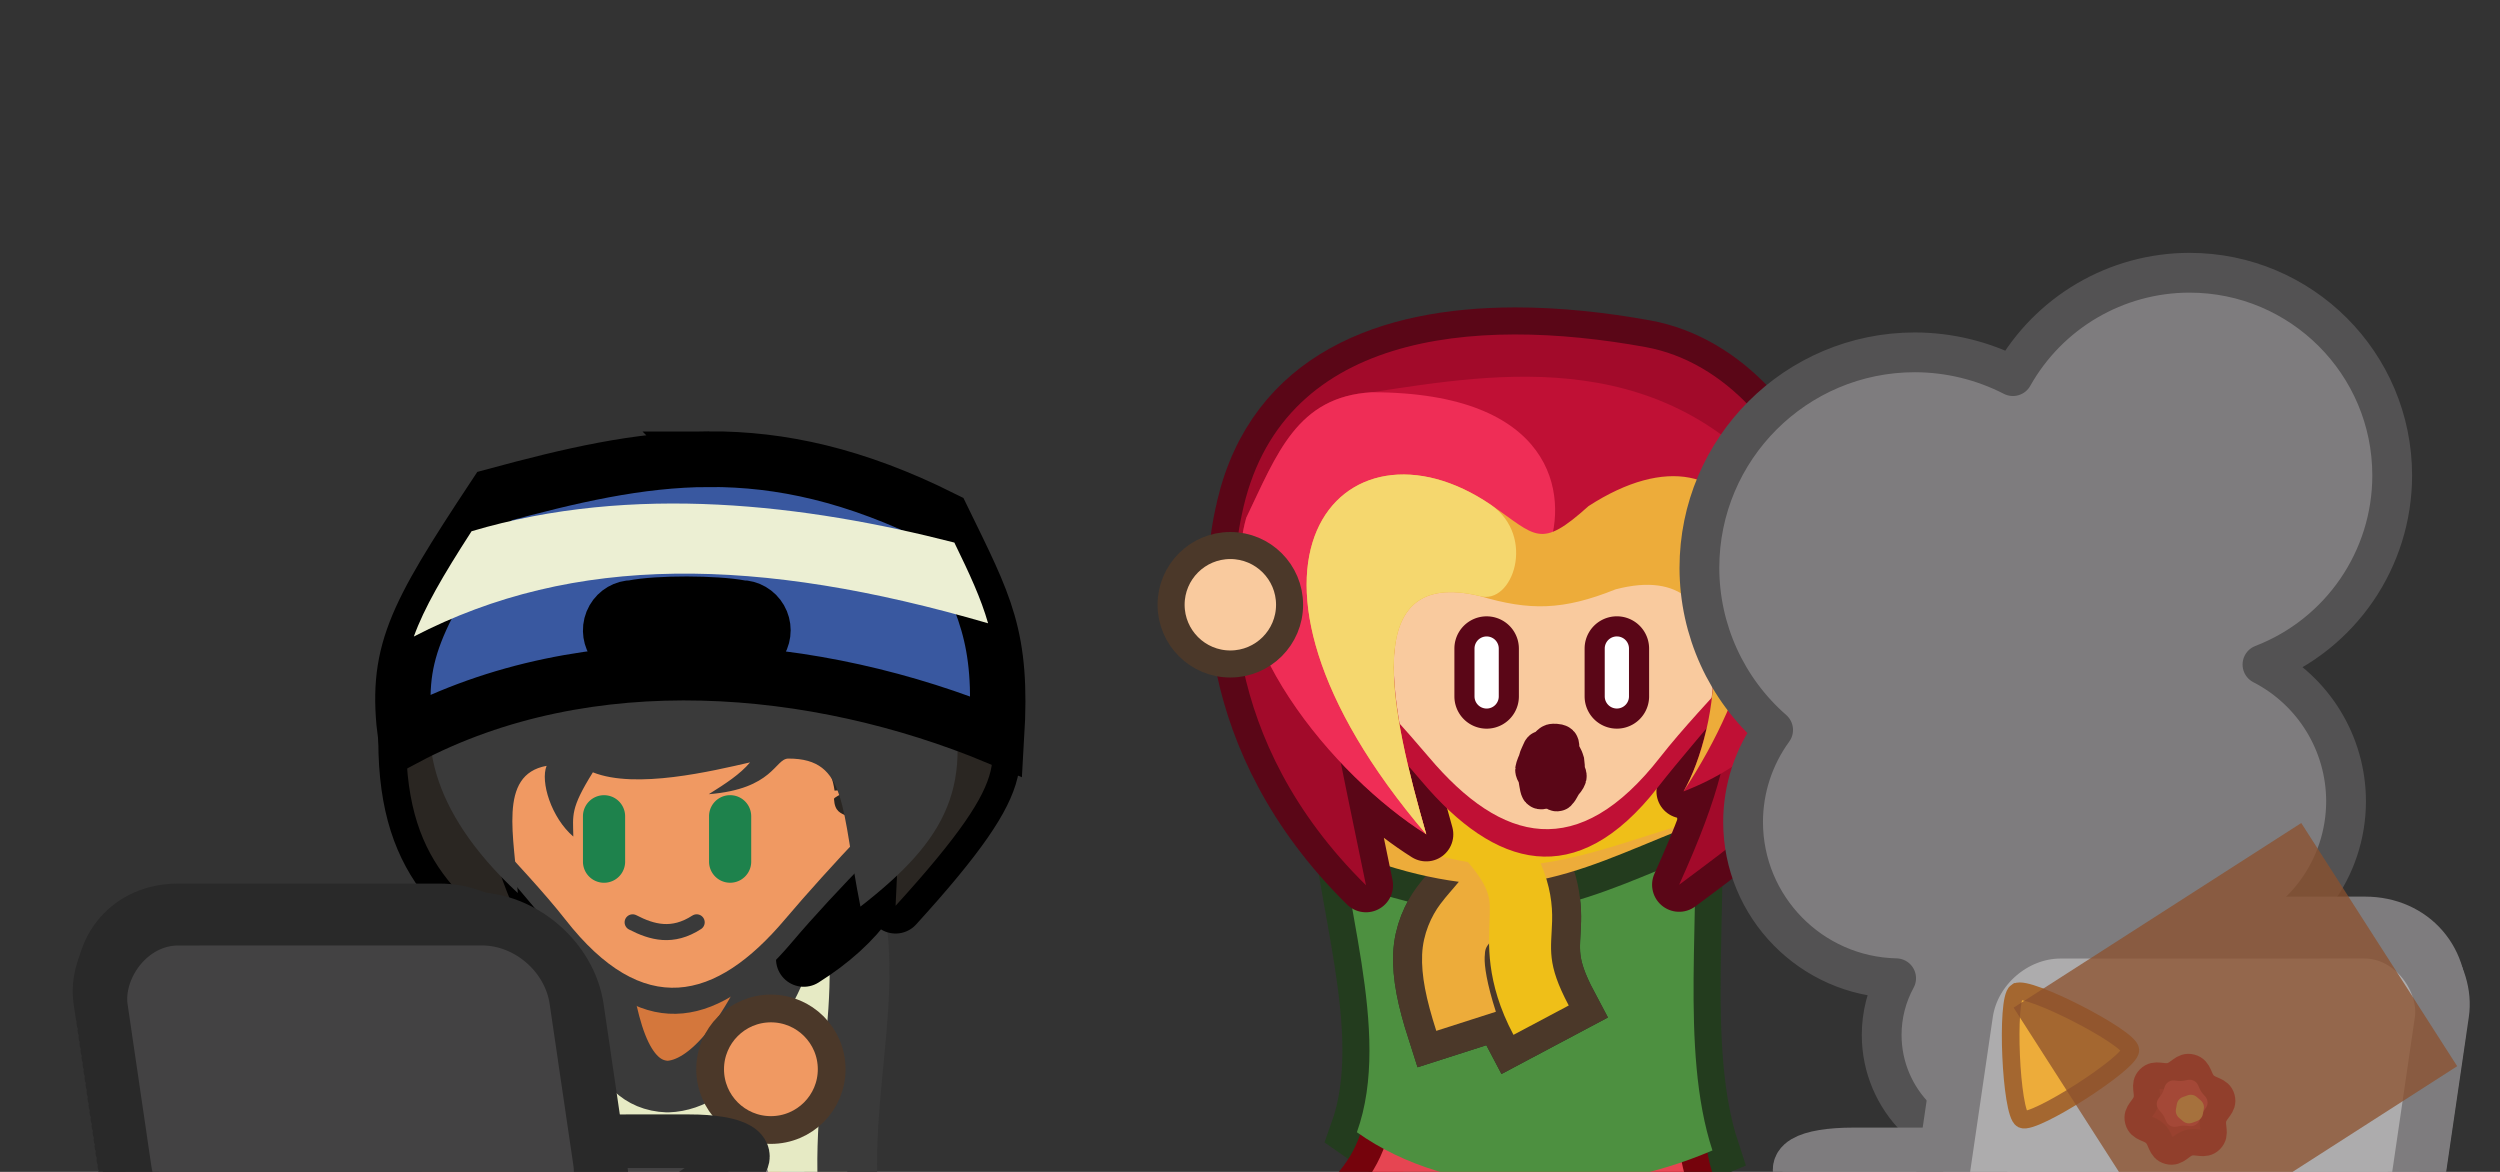 <?xml version="1.0" encoding="UTF-8" standalone="no"?>
<!-- Created with Inkscape (http://www.inkscape.org/) -->

<svg
   xmlns:dc="http://purl.org/dc/elements/1.1/"
   xmlns:cc="http://creativecommons.org/ns#"
   xmlns:rdf="http://www.w3.org/1999/02/22-rdf-syntax-ns#"
   xmlns:svg="http://www.w3.org/2000/svg"
   xmlns="http://www.w3.org/2000/svg"
   xmlns:sodipodi="http://sodipodi.sourceforge.net/DTD/sodipodi-0.dtd"
   xmlns:inkscape="http://www.inkscape.org/namespaces/inkscape"
   width="1280"
   height="600"
   viewBox="0 0 1280 600"
   id="svg8188"
   version="1.1"
   inkscape:version="0.92.4 (5da689c313, 2019-01-14)"
   sodipodi:docname="storyline-2.svg">
  <rect x="0" y="0" width="1280" height="600" fill="#333333" stroke="none"/>
  <defs
     id="defs8190">
    <clipPath
       clipPathUnits="userSpaceOnUse"
       id="clipPath1402">
      <rect
         style="opacity:1;vector-effect:none;fill:#71ff5b;fill-opacity:1;stroke:none;stroke-width:20.346;stroke-linecap:round;stroke-linejoin:round;stroke-miterlimit:4;stroke-dasharray:none;stroke-dashoffset:0;stroke-opacity:1;paint-order:stroke fill markers"
         id="rect1404"
         width="683.133"
         height="308.998"
         x="-6263.589"
         y="-5242.584" />
    </clipPath>
  </defs>
  <sodipodi:namedview
     id="base"
     pagecolor="#ffffff"
     bordercolor="#666666"
     borderopacity="1.0"
     inkscape:pageopacity="0.0"
     inkscape:pageshadow="2"
     inkscape:zoom="0.50000001"
     inkscape:cx="816.31193"
     inkscape:cy="457.51446"
     inkscape:document-units="px"
     inkscape:current-layer="g25082"
     showgrid="false"
     units="px"
     inkscape:window-width="1920"
     inkscape:window-height="1017"
     inkscape:window-x="-8"
     inkscape:window-y="-8"
     inkscape:window-maximized="1"
     inkscape:object-nodes="false"
     showguides="false" />
  <g
     inkscape:label="Layer 1"
     inkscape:groupmode="layer"
     id="layer1"
     transform="translate(0,-452.362)">
    <g
       transform="matrix(-0.954,-0.218,-0.218,0.954,126.899,-2379.503)"
       id="g9572-3">
      <g
         id="g8084-2-2"
         transform="matrix(1.826,0.367,-0.367,1.826,-4420.756,2142.949)">
        <g
           transform="translate(499.514,36.326)"
           id="g8250-5-6" />
        <g
           inkscape:export-ydpi="90"
           inkscape:export-xdpi="90"
           inkscape:export-filename="C:\Users\benja_000\Pictures\esharp.png"
           id="g4185-7-2-2-1-9-0-8-6-9-7-4-7-5-7-18-5-1-7-5-4-0"
           transform="matrix(-0.566,0.025,0.025,0.566,2015.281,-274.872)" />
        <g
           transform="matrix(-1.019,-0.027,-0.027,1.019,-4402.506,5148.196)"
           id="g25082">
          <g
             id="g1400"
             clip-path="url(#clipPath1402)">
            <g
               id="g23830-9"
               transform="matrix(-1.264,0,0,1.264,-9700.976,2719.258)">
              <g
                 id="g32775-2-7"
                 transform="translate(-9905.037,2705.07)"
                 inkscape:export-xdpi="235.7394"
                 inkscape:export-ydpi="235.7394"
                 inkscape:export-filename="C:\Users\hanna\Game Dev\Unity\Food Chainz\Assets\Sprites\player.png">
                <path
                   inkscape:export-ydpi="90"
                   inkscape:export-xdpi="90"
                   inkscape:export-filename="C:\Users\benja_000\Pictures\esharp.png"
                   sodipodi:nodetypes="sssssssss"
                   inkscape:connector-curvature="0"
                   id="path32697-6-7"
                   d="m 7008.036,-8805.395 c 16.332,-3.345 30.052,-11.261 54.731,0 5.11,2.332 7.119,4.883 8.652,10.287 5.491,19.359 -0.551,37.694 -1.037,56.555 -0.145,5.615 -4.703,8.724 -10.139,10.138 -16.982,4.419 -33.608,5.646 -49.471,0 -5.292,-1.883 20.858,-5.997 21.308,-11.596 1.52,-18.901 -28.249,-34.474 -26.59,-54.211 0.488,-5.806 -2.957,-10.047 2.546,-11.174 z"
                   style="fill:none;fill-opacity:1;stroke:#929fb8;stroke-width:12.1;stroke-miterlimit:4;stroke-dasharray:none;stroke-opacity:1" />
                <g
                   transform="matrix(1,0,0,0.863,2.5,-1205.188)"
                   id="g32721-5-8">
                  <path
                     inkscape:export-ydpi="90"
                     inkscape:export-xdpi="90"
                     inkscape:export-filename="C:\Users\benja_000\Pictures\esharp.png"
                     sodipodi:nodetypes="sssssssss"
                     inkscape:connector-curvature="0"
                     id="path32709-3-9"
                     d="m 7008.036,-8805.395 c 16.332,-3.345 30.052,-11.261 54.731,0 5.11,2.332 7.119,4.883 8.652,10.287 5.491,19.359 -0.551,37.694 -1.037,56.555 -0.145,5.615 -4.703,8.724 -10.139,10.138 -16.982,4.419 -33.608,5.646 -49.471,0 -5.292,-1.883 9.82,-5.373 10.271,-10.971 1.52,-18.901 -17.211,-35.099 -15.552,-54.835 0.488,-5.806 -2.957,-10.047 2.546,-11.174 z"
                     style="fill:#d4773c;fill-opacity:1;stroke:none;stroke-width:2.137;stroke-miterlimit:4;stroke-dasharray:none;stroke-opacity:1" />
                  <path
                     style="fill:#e6eac4;fill-opacity:1;fill-rule:evenodd;stroke:#3a3a3a;stroke-width:13.025;stroke-linecap:butt;stroke-linejoin:round;stroke-miterlimit:4;stroke-dasharray:none;stroke-opacity:1;paint-order:stroke fill markers"
                     d="m 7074.159,-8817.671 c -0.01,-0.01 -0.012,-1e-4 -0.017,0.013 -3.473,2.426 -15.046,2.274 -15.637,6.402 -2.423,16.904 -4.284,34.076 -15.52,34.542 -9.932,-0.355 -19.181,-15.034 -26.81,-37.864 -1.681,-5.031 -9.498,-0.349 -14.361,-3.818 -3.512,29.943 8.022,59.141 -2.624,94.508 21.02,17.305 52.881,17.983 79.534,4.737 -3.102,-34.669 -2.344,-63.222 -4.268,-90.267 -0.335,0.19 -0.124,-8.116 -0.296,-8.253 z"
                     id="path32719-9-34"
                     inkscape:connector-curvature="0"
                     sodipodi:nodetypes="ccscscccccc" />
                </g>
                <g
                   transform="translate(107,-0.872)"
                   id="g32765-5-0">
                  <g
                     transform="translate(963.897,88.088)"
                     id="g32751-3-0-972">
                    <path
                       style="color:#000000;clip-rule:nonzero;display:inline;overflow:visible;visibility:visible;opacity:1;isolation:auto;mix-blend-mode:normal;color-interpolation:sRGB;color-interpolation-filters:linearRGB;solid-color:#000000;solid-opacity:1;fill:#2a2622;fill-opacity:1;fill-rule:evenodd;stroke:#000000;stroke-width:12.1;stroke-linecap:round;stroke-linejoin:round;stroke-miterlimit:4;stroke-dasharray:none;stroke-dashoffset:0;stroke-opacity:1;color-rendering:auto;image-rendering:auto;shape-rendering:auto;text-rendering:auto;enable-background:accumulate"
                       d="m 5915.631,1996.176 c -26.771,0.037 -50.783,9.138 -56.522,37.383 l -3.57,1.965 c -2.832,12.905 -9.88,14.356 18.225,45.219 -0.122,-2.5 -0.193,-4.338 -0.297,-6.606 1.837,1.74 3.863,3.491 6.074,5.269 3.449,4.85 8.198,9.136 14.244,12.94 -4.49,-10.626 -6.982,-22.933 -6.951,-33.152 0.185,-0.444 0.315,-1.008 0.357,-1.772 -0.011,-0.086 -0.149,-0.201 -0.33,-0.326 0.019,-0.501 0.063,-0.977 0.096,-1.465 0.044,0 0.058,0 0.103,0.01 0.136,-0.927 0.34,-1.754 0.576,-2.529 1.855,-2.974 4.674,-4.476 9.506,-4.467 2.937,0.01 3.224,6.639 17.346,7.764 -3.728,-2.337 -6.81,-4.335 -9.002,-6.934 2.064,0.469 4.467,0.907 7.057,1.24 2.163,0.484 4.743,0.744 7.976,0.604 5.584,0.112 11.322,-0.479 16.023,-2.363 4.965,7.959 4.325,9.287 4.266,14.006 4.784,-4.082 7.231,-11.941 5.822,-15.42 15.583,0.502 10.132,18.383 9.51,30.398 1.249,-1.16 2.427,-2.31 3.535,-3.453 -1.378,3.917 -3.665,9.393 -7.301,17.418 17.162,-13.371 29.657,-21.321 27.953,-52.818 -0.023,-8.267 -1.361,1.015 -3.078,-4.969 -4.916,-17.126 -17.876,-32.306 -34.504,-35.328 -8.962,-1.629 -18.192,-2.624 -27.115,-2.611 z"
                       id="path22244-9"
                       inkscape:connector-curvature="0"
                       transform="translate(51.101,-10986.86)" />
                    <path
                       style="color:#000000;clip-rule:nonzero;display:inline;overflow:visible;visibility:visible;opacity:1;isolation:auto;mix-blend-mode:normal;color-interpolation:sRGB;color-interpolation-filters:linearRGB;solid-color:#000000;solid-opacity:1;fill:#3a3a3a;fill-opacity:1;fill-rule:evenodd;stroke:none;stroke-width:12.1;stroke-linecap:round;stroke-linejoin:round;stroke-miterlimit:4;stroke-dasharray:none;stroke-dashoffset:0;stroke-opacity:1;color-rendering:auto;image-rendering:auto;shape-rendering:auto;text-rendering:auto;enable-background:accumulate"
                       d="m 5947.231,-8966.036 h 47.9 c 14.258,0 25.737,12.09 25.737,27.108 v 9.948 c 0,4.148 -15.427,20.474 -24.487,32.071 -17,21.762 -33.782,16.63 -48.9,-1.25 -9.482,-11.215 -25.987,-27.848 -25.987,-26.608 v -14.162 c 0,-15.018 11.479,-27.108 25.737,-27.108 z"
                       id="path32725-2-2"
                       inkscape:connector-curvature="0"
                       sodipodi:nodetypes="sssssscss" />
                    <path
                       sodipodi:nodetypes="sssssscss"
                       inkscape:connector-curvature="0"
                       id="path32727-3-6"
                       d="m 5948.981,-8971.536 h 47.9 c 14.258,0 25.737,12.09 25.737,27.108 v 9.948 c 0,4.148 -16.677,19.724 -25.737,31.321 -17,21.762 -32.782,17.88 -47.9,0 -9.482,-11.215 -25.737,-28.348 -25.737,-27.108 v -14.162 c 0,-15.018 11.479,-27.108 25.737,-27.108 z"
                       style="color:#000000;clip-rule:nonzero;display:inline;overflow:visible;visibility:visible;opacity:1;isolation:auto;mix-blend-mode:normal;color-interpolation:sRGB;color-interpolation-filters:linearRGB;solid-color:#000000;solid-opacity:1;fill:#f09962;fill-opacity:1;fill-rule:evenodd;stroke:none;stroke-width:12.1;stroke-linecap:round;stroke-linejoin:round;stroke-miterlimit:4;stroke-dasharray:none;stroke-dashoffset:0;stroke-opacity:1;color-rendering:auto;image-rendering:auto;shape-rendering:auto;text-rendering:auto;enable-background:accumulate" />
                    <g
                       id="g32745-4-44"
                       transform="translate(29.345,-2.033)">
                      <path
                         inkscape:connector-curvature="0"
                         id="path32743-2-5"
                         d="m 5918.176,-9575.56 a 4.596,4.596 0 0 0 -2.406,0.613 4.596,4.596 0 0 0 -2.299,3.981 v 9.9 a 4.596,4.596 0 0 0 2.299,3.981 4.596,4.596 0 0 0 4.596,0 4.596,4.596 0 0 0 2.299,-3.981 v 0 -9.9 0 a 4.596,4.596 0 0 0 -2.299,-3.981 4.596,4.596 0 0 0 -2.189,-0.613 z"
                         style="color:#000000;clip-rule:nonzero;display:inline;overflow:visible;visibility:visible;opacity:1;isolation:auto;mix-blend-mode:normal;color-interpolation:sRGB;color-interpolation-filters:linearRGB;solid-color:#000000;solid-opacity:1;fill:#1e824c;fill-opacity:1;fill-rule:nonzero;stroke:none;stroke-width:4.5;stroke-linecap:round;stroke-linejoin:miter;stroke-miterlimit:4;stroke-dasharray:none;stroke-dashoffset:0;stroke-opacity:1;color-rendering:auto;image-rendering:auto;shape-rendering:auto;text-rendering:auto;enable-background:accumulate"
                         transform="translate(41.012,647.352)" />
                    </g>
                    <path
                       sodipodi:nodetypes="cc"
                       inkscape:connector-curvature="0"
                       id="path32735-9-5"
                       d="m 5968.23,-8902.522 c 5.256,3.406 9.699,2.205 13.965,0"
                       style="fill:none;fill-rule:evenodd;stroke:#3a3a3a;stroke-width:3.5;stroke-linecap:round;stroke-linejoin:miter;stroke-miterlimit:4;stroke-dasharray:none;stroke-opacity:1" />
                    <g
                       transform="translate(1.856,-2.033)"
                       id="g32741-3-5-7">
                      <path
                         inkscape:connector-curvature="0"
                         id="path32739-9-1"
                         d="m 5890.688,-9575.56 a 4.596,4.596 0 0 0 -2.406,0.613 4.596,4.596 0 0 0 -2.299,3.981 v 9.9 a 4.596,4.596 0 0 0 2.299,3.981 4.596,4.596 0 0 0 4.596,0 4.596,4.596 0 0 0 2.297,-3.981 v -9.9 a 4.596,4.596 0 0 0 -2.297,-3.981 4.596,4.596 0 0 0 -2.189,-0.613 z"
                         style="color:#000000;clip-rule:nonzero;display:inline;overflow:visible;visibility:visible;opacity:1;isolation:auto;mix-blend-mode:normal;color-interpolation:sRGB;color-interpolation-filters:linearRGB;solid-color:#000000;solid-opacity:1;fill:#1e824c;fill-opacity:1;fill-rule:nonzero;stroke:none;stroke-width:4.5;stroke-linecap:round;stroke-linejoin:miter;stroke-miterlimit:4;stroke-dasharray:none;stroke-dashoffset:0;stroke-opacity:1;color-rendering:auto;image-rendering:auto;shape-rendering:auto;text-rendering:auto;enable-background:accumulate"
                         transform="translate(68.501,647.352)" />
                    </g>
                    <g
                       id="g32747-7-2"
                       transform="translate(1.856,-2.033)" />
                    <g
                       transform="translate(0,-0.216)"
                       id="g32749-0-4" />
                    <g
                       id="g22242">
                      <path
                         sodipodi:nodetypes="ccccccccccccssssc"
                         inkscape:connector-curvature="0"
                         id="path32729-4-6"
                         d="m 5906.64,-8951.336 c -2.832,12.905 -9.88,14.356 18.224,45.219 -5.065,-103.732 6.03,-3.127 8.204,-13.187 0.054,-9.23 4.911,-4.474 5.224,-10.134 -0.078,-0.585 -5.209,-2.349 -0.131,-1.783 1.371,-9.38 8.448,-10.658 10.082,-10.587 8.06,0.351 9.942,7.617 25.742,6.11 -8.662,-3.914 -3.893,-4.329 -1.814,-4.161 7.803,-1.393 16.27,-6.266 17.531,-5.83 4.335,1.498 15.691,0.862 19.379,4.365 -1.961,28.203 12.182,7.112 -5.604,46.365 17.162,-13.371 29.655,-21.321 27.951,-52.818 -0.023,-8.267 -1.359,1.015 -3.076,-4.968 -4.916,-17.126 -17.876,-32.306 -34.504,-35.328 -35.848,-6.516 -75.986,-2.888 -83.637,34.772 0,2e-4 29.706,-16.342 0,6e-4 z"
                         style="color:#000000;clip-rule:nonzero;display:inline;overflow:visible;visibility:visible;opacity:1;isolation:auto;mix-blend-mode:normal;color-interpolation:sRGB;color-interpolation-filters:linearRGB;solid-color:#000000;solid-opacity:1;fill:#2a2622;fill-opacity:1;fill-rule:evenodd;stroke:none;stroke-width:12.1;stroke-linecap:round;stroke-linejoin:round;stroke-miterlimit:4;stroke-dasharray:none;stroke-dashoffset:0;stroke-opacity:1;color-rendering:auto;image-rendering:auto;shape-rendering:auto;text-rendering:auto;enable-background:accumulate" />
                      <path
                         sodipodi:nodetypes="cccscccccccc"
                         id="path32731-9-72"
                         d="m 5937.131,-8978.724 c -15.452,0.911 -16.748,8.975 -23.121,22.216 -6.91,24.025 -0.302,35.938 18.518,50.568 4.279,-21.352 2.673,-32.301 15.716,-32.278 2.937,0.01 3.224,6.639 17.346,7.763 -3.728,-2.337 -6.811,-4.335 -9.003,-6.933 8.179,1.86 24.893,5.917 34.271,2.159 4.965,7.959 4.326,9.287 4.266,14.005 4.784,-4.082 7.231,-11.941 5.822,-15.42 10.762,1.931 6.918,15.705 6.296,27.721 19.907,-18.478 21.544,-34.936 17.102,-46.072 -25.119,-34.113 -61.213,-27.654 -87.213,-23.73 z"
                         style="color:#000000;clip-rule:nonzero;display:inline;overflow:visible;visibility:visible;opacity:1;isolation:auto;mix-blend-mode:normal;color-interpolation:sRGB;color-interpolation-filters:linearRGB;solid-color:#000000;solid-opacity:1;fill:#3a3a3a;fill-opacity:1;fill-rule:evenodd;stroke:none;stroke-width:12.1;stroke-linecap:round;stroke-linejoin:round;stroke-miterlimit:4;stroke-dasharray:none;stroke-dashoffset:0;stroke-opacity:1;color-rendering:auto;image-rendering:auto;shape-rendering:auto;text-rendering:auto;enable-background:accumulate"
                         inkscape:connector-curvature="0" />
                    </g>
                  </g>
                </g>
                <circle
                   style="color:#000000;clip-rule:nonzero;display:inline;overflow:visible;visibility:visible;opacity:1;isolation:auto;mix-blend-mode:normal;color-interpolation:sRGB;color-interpolation-filters:linearRGB;solid-color:#000000;solid-opacity:1;fill:#f09962;fill-opacity:1;fill-rule:nonzero;stroke:#4b3829;stroke-width:6.05;stroke-linecap:round;stroke-linejoin:round;stroke-miterlimit:4;stroke-dasharray:none;stroke-dashoffset:0;stroke-opacity:1;color-rendering:auto;image-rendering:auto;shape-rendering:auto;text-rendering:auto;enable-background:accumulate"
                   id="circle32767-5-0"
                   cx="7022.951"
                   cy="-8783.272"
                   r="13.25" />
                <circle
                   r="13.25"
                   cy="-8762.97"
                   cx="7089.074"
                   id="circle32769-6-6"
                   style="color:#000000;clip-rule:nonzero;display:inline;overflow:visible;visibility:visible;opacity:1;isolation:auto;mix-blend-mode:normal;color-interpolation:sRGB;color-interpolation-filters:linearRGB;solid-color:#000000;solid-opacity:1;fill:#f09962;fill-opacity:1;fill-rule:nonzero;stroke:#4b3829;stroke-width:6.05;stroke-linecap:round;stroke-linejoin:round;stroke-miterlimit:4;stroke-dasharray:none;stroke-dashoffset:0;stroke-opacity:1;color-rendering:auto;image-rendering:auto;shape-rendering:auto;text-rendering:auto;enable-background:accumulate" />
                <g
                   id="g22236"
                   transform="matrix(1.054,0,0,1.06,-356.404,639.182)"
                   style="stroke-width:0.946">
                  <path
                     sodipodi:nodetypes="sccccsccccccscccc"
                     inkscape:connector-curvature="0"
                     id="path22191-8"
                     d="m 7013.985,-9014.59 c -14.734,-0.039 -30.104,3.226 -48.256,12.252 -8.848,18.076 -12.387,24.065 -11.139,44.834 37.225,-15.346 84.3,-19.768 122.233,0.201 2.194,-17.187 -1.443,-24.224 -18.395,-49.707 -15.612,-4.197 -29.709,-7.541 -44.443,-7.58 z m -6.481,30.609 c 5.152,-0.981 17.179,-1.039 22.331,0 1.642,10e-5 3.16,0.876 3.981,2.299 0.421,0.731 0.633,1.563 0.613,2.406 -0.018,0.77 -0.229,1.522 -0.613,2.189 -0.821,1.422 -2.339,2.297 -3.981,2.297 -2.533,-0.841 -6.729,-1.171 -10.953,-1.134 -4.365,0.038 -8.76,0.469 -11.379,1.134 -1.642,3e-4 -3.159,-0.875 -3.981,-2.297 -0.821,-1.422 -0.821,-3.174 0,-4.596 0.821,-1.422 2.338,-2.299 3.981,-2.299 z"
                     style="fill:#3958a0;fill-opacity:1;stroke:#000000;stroke-width:11.447;stroke-linecap:butt;stroke-linejoin:miter;stroke-miterlimit:4;stroke-dasharray:none;stroke-opacity:1;paint-order:stroke fill markers" />
                  <path
                     sodipodi:nodetypes="ccccc"
                     inkscape:connector-curvature="0"
                     id="path22193-8"
                     d="m 6963.323,-8997.428 c -3.162,6.463 -5.502,11.457 -6.977,16.604 47.46,-13.758 85.666,-14.381 118.787,2.707 -2.13,-5.869 -5.97,-12.455 -11.949,-21.656 -33.408,-9.883 -69.24,-5.467 -99.861,2.346 z"
                     style="fill:#ecefd3;fill-opacity:1;stroke:none;stroke-width:0.946px;stroke-linecap:butt;stroke-linejoin:miter;stroke-opacity:1" />
                </g>
                <g
                   transform="rotate(90,6479.411,-8355.006)"
                   id="g32741-3-5-5" />
              </g>
            </g>
            <path
               inkscape:export-ydpi="90"
               inkscape:export-xdpi="90"
               inkscape:export-filename="C:\Users\benja_000\Pictures\esharp.png"
               sodipodi:nodetypes="sssssssss"
               inkscape:connector-curvature="0"
               id="path32697-6-3-0-0"
               d="m -5888.721,-5037.001 c 20.121,-4.121 37.023,-13.873 67.427,0 6.296,2.873 8.771,6.016 10.659,12.674 6.764,23.849 -0.679,46.438 -1.278,69.675 -0.178,6.917 -5.794,10.747 -12.492,12.49 -20.921,5.444 -41.405,6.956 -60.948,0 -6.519,-2.321 25.697,-7.389 26.252,-14.286 1.872,-23.286 -34.803,-42.472 -32.758,-66.787 0.602,-7.153 -3.643,-12.377 3.137,-13.766 z"
               style="fill:none;fill-opacity:1;stroke:#929fb8;stroke-width:14.907;stroke-miterlimit:4;stroke-dasharray:none;stroke-opacity:1" />
            <path
               style="fill:#eaeaea;fill-opacity:1;stroke:none;stroke-width:2.445;stroke-miterlimit:4;stroke-dasharray:none;stroke-opacity:1"
               d="m -5885.642,-5032.83 c 20.121,-3.555 37.023,-11.969 67.427,0 6.296,2.478 8.771,5.191 10.659,10.934 6.764,20.576 -0.679,40.065 -1.278,60.112 -0.178,5.968 -5.794,9.272 -12.492,10.776 -20.921,4.697 -41.405,6.001 -60.948,0 -6.52,-2.002 12.098,-5.711 12.653,-11.661 1.872,-20.09 -21.204,-37.306 -19.159,-58.284 0.602,-6.172 -3.643,-10.678 3.137,-11.876 z"
               id="path32709-3-2-9-2"
               inkscape:connector-curvature="0"
               sodipodi:nodetypes="sssssssss"
               inkscape:export-filename="C:\Users\benja_000\Pictures\esharp.png"
               inkscape:export-xdpi="90"
               inkscape:export-ydpi="90" />
            <path
               style="fill:#191919;fill-opacity:1;fill-rule:evenodd;stroke:#233c1e;stroke-width:14.907;stroke-linecap:butt;stroke-linejoin:miter;stroke-miterlimit:4;stroke-dasharray:none;stroke-opacity:1"
               d="m -5804.179,-5045.878 c -0.012,-0.011 -0.015,-1e-4 -0.021,0.014 -22.521,13.572 -32.964,30.617 -37.763,53.008 -0.311,-0.831 -0.556,-1.513 -0.641,-1.847 -11.625,-29.495 -22.918,-40.592 -59.502,-45.839 0.733,28.746 15.603,66.433 5.567,94.345 25.896,18.393 65.149,19.113 97.985,5.035 -9.19,-27.912 -2.888,-67.198 -5.258,-95.944 -0.413,0.202 -0.153,-8.626 -0.365,-8.772 z"
               id="path32711-4-0-6-3"
               inkscape:connector-curvature="0"
               sodipodi:nodetypes="cccccccccc" />
            <path
               inkscape:connector-curvature="0"
               id="path32713-9-8-2-0"
               d="m -5809.106,-4949.858 c 2.432,12.185 1.503,17.92 11.137,31.613 0,0 -39.899,10.937 -60.151,9.793 -15.855,-0.895 -45.669,-13.306 -45.669,-13.306 11.089,-11.389 14.542,-15.98 17.841,-31.105 25.061,7.948 50.599,9.904 76.842,3.005 z"
               style="fill:none;fill-opacity:1;fill-rule:evenodd;stroke:#75030c;stroke-width:14.907;stroke-linecap:butt;stroke-linejoin:miter;stroke-miterlimit:4;stroke-dasharray:none;stroke-opacity:1"
               sodipodi:nodetypes="ccsccc" />
            <path
               sodipodi:nodetypes="ccsccc"
               style="fill:#e64552;fill-opacity:1;fill-rule:evenodd;stroke:none;stroke-width:0.679px;stroke-linecap:butt;stroke-linejoin:miter;stroke-opacity:1"
               d="m -5809.106,-4949.858 c 2.432,12.185 1.503,17.92 11.137,31.613 0,0 -39.899,10.937 -60.151,9.793 -15.855,-0.895 -45.669,-13.306 -45.669,-13.306 11.089,-11.389 14.542,-15.98 17.841,-31.105 25.061,7.948 50.599,9.904 76.842,3.005 z"
               id="path32717-6-2-3-3"
               inkscape:connector-curvature="0" />
            <path
               sodipodi:nodetypes="cccccccccc"
               inkscape:connector-curvature="0"
               id="path32719-9-4-5-1"
               d="m -5804.179,-5045.878 c -0.012,-0.011 -0.015,-1e-4 -0.021,0.014 -22.521,13.572 -32.964,30.617 -37.763,53.008 -0.311,-0.831 -0.556,-1.513 -0.641,-1.847 -11.625,-29.495 -22.918,-40.592 -59.502,-45.839 0.733,28.746 15.603,66.433 5.567,94.345 25.896,18.393 65.149,19.113 97.985,5.035 -9.19,-27.912 -2.888,-67.198 -5.258,-95.944 -0.413,0.202 -0.153,-8.626 -0.365,-8.772 z"
               style="fill:#4d9040;fill-opacity:1;fill-rule:evenodd;stroke:none;stroke-width:0.928px;stroke-linecap:butt;stroke-linejoin:miter;stroke-opacity:1" />
            <path
               id="path23627-1-9"
               d="m -5894.13,-5021.701 c 8.845,3.299 17.732,5.445 25.687,6.493 -1.532,1.907 -3.215,3.638 -5.096,6.143 -2.427,3.23 -4.786,8.195 -5.015,13.944 -0.229,5.749 1.057,12.129 3.896,20.989 l 16.425,-5.262 c -2.53,-7.897 -3.183,-12.637 -3.087,-15.039 0.085,-2.134 0.318,-2.59 1.232,-3.816 0.095,6.29 1.157,14.771 6.704,25.217 l 15.234,-8.087 c -6.195,-11.667 -4.813,-15.41 -4.579,-23.256 0.1,-3.362 -0.251,-7.307 -1.617,-11.735 12.534,-2.845 23.788,-8.128 37.188,-13.482 l -0.599,-1.499 -4.933,-16.093 c -16.454,5.044 -28.351,9.437 -40.275,10.311 -11.925,0.874 -36.112,-7.505 -54.792,-20.939 z"
               style="color:#000000;font-style:normal;font-variant:normal;font-weight:normal;font-stretch:normal;font-size:medium;line-height:normal;font-family:sans-serif;text-indent:0;text-align:start;text-decoration:none;text-decoration-line:none;text-decoration-style:solid;text-decoration-color:#000000;letter-spacing:normal;word-spacing:normal;text-transform:none;writing-mode:lr-tb;direction:ltr;baseline-shift:baseline;text-anchor:start;white-space:normal;clip-rule:nonzero;display:inline;overflow:visible;visibility:visible;opacity:1;isolation:auto;mix-blend-mode:normal;color-interpolation:sRGB;color-interpolation-filters:linearRGB;solid-color:#000000;solid-opacity:1;fill:none;fill-opacity:1;fill-rule:evenodd;stroke:#233c1e;stroke-width:15.965;stroke-linecap:butt;stroke-linejoin:miter;stroke-miterlimit:4;stroke-dasharray:none;stroke-dashoffset:0;stroke-opacity:1;paint-order:stroke fill markers;color-rendering:auto;image-rendering:auto;shape-rendering:auto;text-rendering:auto;enable-background:accumulate"
               inkscape:connector-curvature="0"
               sodipodi:nodetypes="ccsscccccccccccscc" />
            <path
               sodipodi:nodetypes="csscccccccc"
               inkscape:connector-curvature="0"
               style="color:#000000;font-style:normal;font-variant:normal;font-weight:normal;font-stretch:normal;font-size:medium;line-height:normal;font-family:sans-serif;text-indent:0;text-align:start;text-decoration:none;text-decoration-line:none;text-decoration-style:solid;text-decoration-color:#000000;letter-spacing:normal;word-spacing:normal;text-transform:none;writing-mode:lr-tb;direction:ltr;baseline-shift:baseline;text-anchor:start;white-space:normal;clip-rule:nonzero;display:inline;overflow:visible;visibility:visible;opacity:1;isolation:auto;mix-blend-mode:normal;color-interpolation:sRGB;color-interpolation-filters:linearRGB;solid-color:#000000;solid-opacity:1;fill:none;fill-opacity:1;fill-rule:evenodd;stroke:#4b3829;stroke-width:15.965;stroke-linecap:butt;stroke-linejoin:miter;stroke-miterlimit:4;stroke-dasharray:none;stroke-dashoffset:0;stroke-opacity:1;paint-order:stroke fill markers;color-rendering:auto;image-rendering:auto;shape-rendering:auto;text-rendering:auto;enable-background:accumulate"
               d="m -5868.443,-5015.209 c -1.532,1.907 -3.215,3.638 -5.096,6.143 -2.427,3.23 -4.786,8.195 -5.015,13.944 -0.229,5.749 1.057,12.129 3.896,20.989 l 16.425,-5.262 c -2.53,-7.897 -3.183,-12.637 -3.087,-15.039 0.085,-2.134 0.318,-2.59 1.232,-3.816 0.095,6.29 1.157,14.771 6.704,25.217 l 15.234,-8.087 c -6.195,-11.667 -4.813,-15.41 -4.579,-23.256 0.1,-3.362 -0.251,-7.307 -1.617,-11.735"
               id="path23832-1-4" />
            <path
               id="path34936-8-8-7-9"
               d="m -5909.18,-5048.352 -6.242,16.078 c 14.811,9.575 32.45,15.15 46.979,17.065 -1.532,1.907 -3.215,3.638 -5.096,6.143 -2.427,3.23 -4.786,8.195 -5.015,13.944 -0.229,5.749 1.057,12.129 3.896,20.989 l 16.425,-5.262 c -2.53,-7.897 -3.183,-12.637 -3.087,-15.039 0.096,-2.401 0.325,-2.618 1.569,-4.273 1.883,-2.506 6.987,-7.311 10.98,-16.507 14.377,-2.505 26.655,-8.403 41.613,-14.38 l -6.398,-16.016 c -15.982,6.386 -27.475,11.745 -39.286,13.6 -11.812,1.855 -36.611,-4.497 -56.337,-16.343 z"
               style="color:#000000;font-style:normal;font-variant:normal;font-weight:normal;font-stretch:normal;font-size:medium;line-height:normal;font-family:sans-serif;text-indent:0;text-align:start;text-decoration:none;text-decoration-line:none;text-decoration-style:solid;text-decoration-color:#000000;letter-spacing:normal;word-spacing:normal;text-transform:none;writing-mode:lr-tb;direction:ltr;baseline-shift:baseline;text-anchor:start;white-space:normal;clip-rule:nonzero;display:inline;overflow:visible;visibility:visible;opacity:1;isolation:auto;mix-blend-mode:normal;color-interpolation:sRGB;color-interpolation-filters:linearRGB;solid-color:#000000;solid-opacity:1;fill:#edac3a;fill-opacity:1;fill-rule:evenodd;stroke:none;stroke-width:15.965;stroke-linecap:butt;stroke-linejoin:miter;stroke-miterlimit:4;stroke-dasharray:none;stroke-dashoffset:0;stroke-opacity:1;paint-order:stroke fill markers;color-rendering:auto;image-rendering:auto;shape-rendering:auto;text-rendering:auto;enable-background:accumulate"
               inkscape:connector-curvature="0" />
            <path
               id="path34940-0-8-8-6"
               d="m -5907.758,-5057.813 -7.551,15.506 c 15.296,11.787 34.369,19.083 49.407,21.668 6.526,7.778 6.094,10.352 5.934,15.749 -0.185,6.208 -1.24,17.123 6.583,31.858 l 15.234,-8.087 c -6.195,-11.667 -4.813,-15.41 -4.579,-23.256 0.131,-4.389 -0.49,-9.763 -3.162,-15.922 12.761,-1.794 24.427,-6.156 38.257,-10.395 l -5.056,-16.492 c -16.454,5.044 -28.351,9.437 -40.275,10.311 -11.925,0.874 -36.112,-7.505 -54.792,-20.939 z"
               style="color:#000000;font-style:normal;font-variant:normal;font-weight:normal;font-stretch:normal;font-size:medium;line-height:normal;font-family:sans-serif;text-indent:0;text-align:start;text-decoration:none;text-decoration-line:none;text-decoration-style:solid;text-decoration-color:#000000;letter-spacing:normal;word-spacing:normal;text-transform:none;writing-mode:lr-tb;direction:ltr;baseline-shift:baseline;text-anchor:start;white-space:normal;clip-rule:nonzero;display:inline;overflow:visible;visibility:visible;opacity:1;isolation:auto;mix-blend-mode:normal;color-interpolation:sRGB;color-interpolation-filters:linearRGB;solid-color:#000000;solid-opacity:1;fill:#efbf18;fill-opacity:1;fill-rule:evenodd;stroke:none;stroke-width:14.907;stroke-linecap:butt;stroke-linejoin:miter;stroke-miterlimit:4;stroke-dasharray:none;stroke-dashoffset:0;stroke-opacity:1;paint-order:stroke fill markers;color-rendering:auto;image-rendering:auto;shape-rendering:auto;text-rendering:auto;enable-background:accumulate"
               inkscape:connector-curvature="0" />
            <path
               sodipodi:nodetypes="scccccccccccccccccsss"
               inkscape:connector-curvature="0"
               id="path32723-8-6-6-2"
               d="m -5853.048,-5166.04 c -34.875,0.048 -66.229,11.663 -74.688,47.441 -0.223,1.016 0.029,-0.138 -0.229,1.037 -0.095,0.426 -0.193,0.847 -0.281,1.279 v 0 c -3.768,17.176 -6.493,61.889 34.225,102.017 -2.812,-13.554 -5.02,-24.318 -6.951,-33.826 3.675,3.901 7.492,7.519 11.306,10.744 1.663,1.406 3.325,2.738 4.973,3.99 2.472,1.879 4.914,3.575 7.284,5.067 -2.503,-8.992 -4.975,-17.756 -6.707,-26.774 -3.806,-18.555 -5.511,-45.142 21.469,-38.893 13.751,4.085 22.908,3.981 37.421,-1.838 36.85,-9.667 28.232,39.552 18.709,55.692 3.683,-1.424 7.081,-3.057 10.223,-4.864 -1.917,7.638 -5.411,17.29 -11.431,30.582 31.505,-23.42 40.055,-29.52 38.533,-67.819 0.903,-5.565 0.857,-11.292 -0.128,-17.004 -0.061,-6.043 -0.397,-11.632 -1.746,-16.336 -6.54,-22.795 -23.785,-42.999 -45.907,-47.022 -11.923,-2.168 -24.203,-3.492 -36.075,-3.476 z"
               style="color:#000000;clip-rule:nonzero;display:inline;overflow:visible;visibility:visible;opacity:1;isolation:auto;mix-blend-mode:normal;color-interpolation:sRGB;color-interpolation-filters:linearRGB;solid-color:#000000;solid-opacity:1;fill:none;fill-opacity:1;fill-rule:evenodd;stroke:#5a0617;stroke-width:14.907;stroke-linecap:round;stroke-linejoin:round;stroke-miterlimit:4;stroke-dasharray:none;stroke-dashoffset:0;stroke-opacity:1;color-rendering:auto;image-rendering:auto;shape-rendering:auto;text-rendering:auto;enable-background:accumulate" />
            <path
               style="color:#000000;clip-rule:nonzero;display:inline;overflow:visible;visibility:visible;opacity:1;isolation:auto;mix-blend-mode:normal;color-interpolation:sRGB;color-interpolation-filters:linearRGB;solid-color:#000000;solid-opacity:1;fill:#c01035;fill-opacity:1;fill-rule:evenodd;stroke:none;stroke-width:14.907;stroke-linecap:round;stroke-linejoin:round;stroke-miterlimit:4;stroke-dasharray:none;stroke-dashoffset:0;stroke-opacity:1;color-rendering:auto;image-rendering:auto;shape-rendering:auto;text-rendering:auto;enable-background:accumulate"
               d="m -5878.994,-5133.231 h 63.727 c 18.969,0 34.241,16.092 34.241,36.081 v 13.242 c 0,5.521 -20.525,27.251 -32.578,42.687 -22.617,28.965 -44.945,22.135 -65.058,-1.664 -12.616,-14.927 -34.573,-37.066 -34.573,-35.416 v -18.849 c 0,-19.989 15.271,-36.081 34.241,-36.081 z"
               id="path32725-2-9-0-7"
               inkscape:connector-curvature="0"
               sodipodi:nodetypes="sssssscss" />
            <path
               sodipodi:nodetypes="sssssscss"
               inkscape:connector-curvature="0"
               id="path32727-3-7-7-5"
               d="m -5876.666,-5140.552 h 63.727 c 18.969,0 34.241,16.092 34.241,36.081 v 13.242 c 0,5.522 -22.188,26.253 -34.241,41.689 -22.617,28.965 -43.614,23.799 -63.727,0 -12.616,-14.927 -34.241,-37.731 -34.241,-36.081 v -18.849 c 0,-19.989 15.271,-36.081 34.241,-36.081 z"
               style="color:#000000;clip-rule:nonzero;display:inline;overflow:visible;visibility:visible;opacity:1;isolation:auto;mix-blend-mode:normal;color-interpolation:sRGB;color-interpolation-filters:linearRGB;solid-color:#000000;solid-opacity:1;fill:#f9ca9e;fill-opacity:1;fill-rule:evenodd;stroke:none;stroke-width:14.907;stroke-linecap:round;stroke-linejoin:round;stroke-miterlimit:4;stroke-dasharray:none;stroke-dashoffset:0;stroke-opacity:1;color-rendering:auto;image-rendering:auto;shape-rendering:auto;text-rendering:auto;enable-background:accumulate" />
            <path
               style="color:#000000;clip-rule:nonzero;display:inline;overflow:visible;visibility:visible;opacity:1;isolation:auto;mix-blend-mode:normal;color-interpolation:sRGB;color-interpolation-filters:linearRGB;solid-color:#000000;solid-opacity:1;fill:#a20a2a;fill-opacity:1;fill-rule:evenodd;stroke:none;stroke-width:14.907;stroke-linecap:round;stroke-linejoin:round;stroke-miterlimit:4;stroke-dasharray:none;stroke-dashoffset:0;stroke-opacity:1;color-rendering:auto;image-rendering:auto;shape-rendering:auto;text-rendering:auto;enable-background:accumulate"
               d="m -5928.245,-5116.281 c -3.768,17.176 -6.493,61.89 34.224,102.018 -29.784,-143.535 -6.707,-43.38 -3.813,-56.769 0.072,-12.285 6.534,-5.956 6.95,-13.489 -0.104,-0.778 -6.931,-3.127 -0.174,-2.373 1.823,-12.485 11.24,-14.186 13.413,-14.091 10.723,0.468 13.228,10.138 34.247,8.133 -11.524,-5.21 -5.179,-5.762 -2.413,-5.539 10.381,-1.854 21.646,-8.34 23.324,-7.76 5.768,1.993 20.876,1.147 25.782,5.81 -2.609,37.538 12.643,33.709 -11.02,85.956 32.574,-24.215 40.642,-29.804 38.375,-71.727 -0.031,-11.003 0.568,-21.466 -1.717,-29.43 -6.54,-22.795 -23.783,-43 -45.905,-47.022 -47.694,-8.673 -101.093,-3.844 -111.273,46.282 0,2e-4 9.67,-44.078 0,8e-4 z"
               id="path32729-4-9-4-1"
               inkscape:connector-curvature="0"
               sodipodi:nodetypes="scccccccccccssss" />
            <path
               inkscape:connector-curvature="0"
               style="color:#000000;clip-rule:nonzero;display:inline;overflow:visible;visibility:visible;opacity:1;isolation:auto;mix-blend-mode:normal;color-interpolation:sRGB;color-interpolation-filters:linearRGB;solid-color:#000000;solid-opacity:1;fill:#c01035;fill-opacity:1;fill-rule:evenodd;stroke:none;stroke-width:14.907;stroke-linecap:round;stroke-linejoin:round;stroke-miterlimit:4;stroke-dasharray:none;stroke-dashoffset:0;stroke-opacity:1;color-rendering:auto;image-rendering:auto;shape-rendering:auto;text-rendering:auto;enable-background:accumulate"
               d="m -5892.43,-5150.12 c -20.558,1.212 -26.083,16.937 -34.562,34.562 -9.193,31.977 24.305,71.364 49.583,87.272 -9.656,-33.87 -18.947,-75.445 14.763,-67.3 13.751,4.085 22.906,3.98 37.419,-1.838 36.85,-9.667 28.233,41.186 18.709,57.326 37.175,-14.374 46.718,-49.59 30.118,-78.436 -33.418,-45.404 -81.439,-36.808 -116.03,-31.585 z"
               id="path32731-9-1-6-4"
               sodipodi:nodetypes="cccccccc" />
            <path
               sodipodi:nodetypes="ccccsc"
               id="path32733-1-7-0-1"
               d="m -5892.43,-5150.12 c -20.558,1.212 -26.083,16.937 -34.562,34.562 -9.193,31.977 24.305,71.364 49.583,87.272 -7.405,-25.974 -17.318,-59.874 -5.064,-68.565 18.029,-7.726 35.537,-1.793 38.632,-9.927 5.659,-14.874 1.802,-43.342 -48.588,-43.342 z"
               style="color:#000000;clip-rule:nonzero;display:inline;overflow:visible;visibility:visible;opacity:1;isolation:auto;mix-blend-mode:normal;color-interpolation:sRGB;color-interpolation-filters:linearRGB;solid-color:#000000;solid-opacity:1;fill:#ef2d56;fill-opacity:1;fill-rule:evenodd;stroke:none;stroke-width:14.907;stroke-linecap:round;stroke-linejoin:round;stroke-miterlimit:4;stroke-dasharray:none;stroke-dashoffset:0;stroke-opacity:1;color-rendering:auto;image-rendering:auto;shape-rendering:auto;text-rendering:auto;enable-background:accumulate"
               inkscape:connector-curvature="0" />
            <path
               style="color:#000000;clip-rule:nonzero;display:inline;overflow:visible;visibility:visible;opacity:1;isolation:auto;mix-blend-mode:normal;color-interpolation:sRGB;color-interpolation-filters:linearRGB;solid-color:#000000;solid-opacity:1;fill:#ffffff;fill-opacity:1;fill-rule:nonzero;stroke:#5a0617;stroke-width:5.544;stroke-linecap:round;stroke-linejoin:miter;stroke-miterlimit:4;stroke-dasharray:none;stroke-dashoffset:0;stroke-opacity:1;color-rendering:auto;image-rendering:auto;shape-rendering:auto;text-rendering:auto;enable-background:accumulate"
               d="m -5860.616,-5085.589 a 6.115,6.118 0 0 0 -3.201,0.816 6.115,6.118 0 0 0 -3.058,5.298 v 13.178 a 6.115,6.118 0 0 0 3.058,5.298 6.115,6.118 0 0 0 6.114,0 6.115,6.118 0 0 0 3.056,-5.298 v -13.178 a 6.115,6.118 0 0 0 -3.056,-5.298 6.115,6.118 0 0 0 -2.913,-0.816 z"
               id="path32739-9-8-3-7"
               inkscape:connector-curvature="0" />
            <path
               inkscape:connector-curvature="0"
               id="path16572"
               d="m -5824.73,-5085.589 a 6.115,6.118 0 0 0 -3.201,0.816 6.115,6.118 0 0 0 -3.058,5.298 v 13.178 a 6.115,6.118 0 0 0 3.058,5.298 6.115,6.118 0 0 0 6.114,0 6.115,6.118 0 0 0 3.056,-5.298 v -13.178 a 6.115,6.118 0 0 0 -3.056,-5.298 6.115,6.118 0 0 0 -2.913,-0.816 z"
               style="color:#000000;clip-rule:nonzero;display:inline;overflow:visible;visibility:visible;opacity:1;isolation:auto;mix-blend-mode:normal;color-interpolation:sRGB;color-interpolation-filters:linearRGB;solid-color:#000000;solid-opacity:1;fill:#ffffff;fill-opacity:1;fill-rule:nonzero;stroke:#5a0617;stroke-width:5.545;stroke-linecap:round;stroke-linejoin:miter;stroke-miterlimit:4;stroke-dasharray:none;stroke-dashoffset:0;stroke-opacity:1;color-rendering:auto;image-rendering:auto;shape-rendering:auto;text-rendering:auto;enable-background:accumulate" />
            <path
               sodipodi:nodetypes="ccccccc"
               id="path23396-9-0"
               d="m -5877.41,-5028.287 c -9.656,-33.87 -18.947,-73.811 14.763,-65.667 13.751,4.085 22.906,3.98 37.419,-1.838 36.85,-9.667 28.233,39.553 18.709,55.692 39.045,-59.284 17.021,-106.575 -26.157,-78.637 -13.399,12.049 -14.313,8.32 -26.884,-0.344 -40.745,-27.787 -81.241,16.378 -17.85,90.794 z"
               style="color:#000000;clip-rule:nonzero;display:inline;overflow:visible;visibility:visible;opacity:1;isolation:auto;mix-blend-mode:normal;color-interpolation:sRGB;color-interpolation-filters:linearRGB;solid-color:#000000;solid-opacity:1;fill:#edac3a;fill-opacity:1;fill-rule:evenodd;stroke:none;stroke-width:14.907;stroke-linecap:round;stroke-linejoin:round;stroke-miterlimit:4;stroke-dasharray:none;stroke-dashoffset:0;stroke-opacity:1;color-rendering:auto;image-rendering:auto;shape-rendering:auto;text-rendering:auto;enable-background:accumulate"
               inkscape:connector-curvature="0" />
            <path
               inkscape:connector-curvature="0"
               style="color:#000000;clip-rule:nonzero;display:inline;overflow:visible;visibility:visible;opacity:1;isolation:auto;mix-blend-mode:normal;color-interpolation:sRGB;color-interpolation-filters:linearRGB;solid-color:#000000;solid-opacity:1;fill:#f5d76e;fill-opacity:1;fill-rule:evenodd;stroke:none;stroke-width:14.907;stroke-linecap:round;stroke-linejoin:round;stroke-miterlimit:4;stroke-dasharray:none;stroke-dashoffset:0;stroke-opacity:1;color-rendering:auto;image-rendering:auto;shape-rendering:auto;text-rendering:auto;enable-background:accumulate"
               d="m -5877.41,-5028.287 c -9.656,-33.87 -18.947,-73.811 14.763,-65.667 9.064,2.555 15.621,-16.403 3.087,-25.127 -40.745,-27.787 -81.241,16.378 -17.85,90.794 z"
               id="path23460-5-8"
               sodipodi:nodetypes="cccc" />
            <circle
               style="color:#000000;clip-rule:nonzero;display:inline;overflow:visible;visibility:visible;opacity:1;isolation:auto;mix-blend-mode:normal;color-interpolation:sRGB;color-interpolation-filters:linearRGB;solid-color:#000000;solid-opacity:1;fill:#f9ca9e;fill-opacity:1;fill-rule:nonzero;stroke:#4b3829;stroke-width:7.454;stroke-linecap:round;stroke-linejoin:round;stroke-miterlimit:4;stroke-dasharray:none;stroke-dashoffset:0;stroke-opacity:1;color-rendering:auto;image-rendering:auto;shape-rendering:auto;text-rendering:auto;enable-background:accumulate"
               id="circle32767-5-4-4-2"
               cx="-5931.389"
               cy="-5091.567"
               r="16.324" />
            <circle
               r="16.324"
               cy="-5097.931"
               cx="-5776.532"
               id="circle16570"
               style="color:#000000;clip-rule:nonzero;display:inline;overflow:visible;visibility:visible;opacity:1;isolation:auto;mix-blend-mode:normal;color-interpolation:sRGB;color-interpolation-filters:linearRGB;solid-color:#000000;solid-opacity:1;fill:#f9ca9e;fill-opacity:1;fill-rule:nonzero;stroke:#4b3829;stroke-width:7.454;stroke-linecap:round;stroke-linejoin:round;stroke-miterlimit:4;stroke-dasharray:none;stroke-dashoffset:0;stroke-opacity:1;color-rendering:auto;image-rendering:auto;shape-rendering:auto;text-rendering:auto;enable-background:accumulate" />
            <path
               style="fill:#ffffff;fill-opacity:1;stroke:#5a0617;stroke-width:10.961;stroke-linecap:round;stroke-linejoin:round;stroke-miterlimit:4;stroke-dasharray:none;stroke-opacity:1;paint-order:stroke fill markers"
               inkscape:transform-center-x="-0.44277174"
               inkscape:transform-center-y="-0.67613642"
               d="m -5839.849,-5042.454 c -0.26,0.291 -1.152,2.079 -1.423,2.318 -0.27,0.239 -0.743,-0.561 -1.058,-0.519 -0.315,0.043 -2.048,-0.2 -2.359,-0.347 -0.311,-0.147 -0.958,0.572 -1.238,0.277 -0.28,-0.295 -0.608,-3.286 -0.769,-3.743 -0.161,-0.457 -0.722,-1.1 -0.721,-1.572 5e-4,-0.472 0.763,-2.11 0.847,-2.573 0.084,-0.463 0.924,-2.198 1.095,-2.638 0.171,-0.439 0.272,0.379 0.546,0.12 0.274,-0.259 1.939,-2.026 2.245,-2.112 0.306,-0.085 1.6,-0.057 1.863,0.197 0.262,0.254 -0.032,1.607 0.173,1.978 0.204,0.371 1.241,2.235 1.331,2.698 0.091,0.463 0.164,1.971 0.157,2.452 -0.011,0.481 0.567,1.217 0.474,1.708 -0.092,0.491 -0.902,1.463 -1.163,1.754 z"
               id="path16578"
               inkscape:connector-curvature="0" />
            <path
               inkscape:connector-curvature="0"
               style="fill:none;fill-opacity:1;stroke:#7e7c7e;stroke-width:14.784;stroke-miterlimit:4;stroke-dasharray:none;stroke-opacity:1;paint-order:stroke fill markers"
               d="m -6149.269,-5000.449 c 13.156,0 25.282,10.482 27.188,23.502 l 5.873,40.126 h 35.571 c 13.079,0 18.567,3.305 12.303,7.411 l -21.512,14.103 c -6.264,4.106 -21.835,7.411 -34.914,7.411 h -71.867 c -3.947,0 -7.187,-0.304 -9.637,-0.837 h -1.875 c -13.156,0 -25.28,-10.482 -27.185,-23.502 l -6.545,-44.712 c -1.906,-13.02 7.15,-23.502 20.306,-23.502 z"
               id="path27461-1-2" />
            <path
               id="rect27456-6-6"
               d="m -6149.269,-5007.379 c 13.156,0 25.282,10.482 27.188,23.502 l 5.873,40.126 h 35.571 c 13.079,0 18.567,3.305 12.303,7.411 l -21.512,14.103 c -6.264,4.106 -21.835,7.411 -34.914,7.411 h -71.867 c -3.947,0 -7.187,-0.304 -9.637,-0.837 h -1.875 c -13.156,0 -25.28,-10.482 -27.185,-23.502 l -6.545,-44.712 c -1.906,-13.02 7.15,-23.502 20.306,-23.502 z"
               style="fill:#434243;fill-opacity:1;stroke:#292929;stroke-width:14.784;stroke-miterlimit:4;stroke-dasharray:none;stroke-opacity:1;paint-order:stroke fill markers"
               inkscape:connector-curvature="0" />
            <rect
               transform="matrix(-1,0,0.145,0.989,0,0)"
               ry="23.751"
               rx="23.748"
               y="-5060.735"
               x="5381.19"
               height="92.692"
               width="131.182"
               id="rect27415-7-8"
               style="fill:#434243;fill-opacity:1;stroke:#292929;stroke-width:14.862;stroke-miterlimit:4;stroke-dasharray:none;stroke-opacity:1;paint-order:stroke fill markers" />
            <path
               style="fill:#7e7c7e;fill-opacity:1;stroke:#535253;stroke-width:10.961;stroke-linecap:round;stroke-linejoin:round;stroke-miterlimit:4;stroke-dasharray:none;stroke-opacity:1;paint-order:stroke fill markers"
               d="m -5667.062,-5183.013 c -20.171,0.012 -38.769,10.899 -48.656,28.48 -8.357,-4.292 -17.612,-6.54 -27.006,-6.561 -32.804,2e-4 -59.396,26.593 -59.397,59.397 0.017,17.117 7.419,33.395 20.307,44.66 -5.369,7.361 -8.269,16.233 -8.285,25.344 0.02,23.432 18.745,42.562 42.172,43.084 -2.617,4.785 -3.988,10.152 -3.988,15.605 -3e-4,17.964 14.563,32.528 32.527,32.527 17.964,2e-4 32.528,-14.563 32.527,-32.527 -0.012,-2.199 -0.247,-4.39 -0.701,-6.541 1.172,0.118 2.349,0.177 3.527,0.178 12.587,-0.015 24.218,-6.72 30.537,-17.606 17.591,-5.594 29.546,-21.92 29.568,-40.379 -0.017,-15.884 -8.905,-30.428 -23.033,-37.689 21.546,-8.309 35.758,-29.019 35.762,-52.111 -1e-4,-30.851 -25.01,-55.861 -55.861,-55.861 z"
               id="path16581"
               inkscape:connector-curvature="0"
               sodipodi:nodetypes="ccccccccccccccccc" />
            <path
               inkscape:connector-curvature="0"
               style="fill:none;fill-opacity:1;stroke:#7e7c7e;stroke-width:14.784;stroke-miterlimit:4;stroke-dasharray:none;stroke-opacity:1;paint-order:stroke fill markers"
               d="m -5691.006,-4996.76 c -13.156,0 -25.282,10.482 -27.188,23.502 l -5.873,40.126 h -35.571 c -13.079,0 -18.567,3.305 -12.303,7.411 l 21.512,14.103 c 6.264,4.106 21.835,7.411 34.914,7.411 h 71.866 c 3.947,0 7.187,-0.304 9.637,-0.837 h 1.875 c 13.156,0 25.28,-10.482 27.185,-23.502 l 6.545,-44.712 c 1.906,-13.02 -7.15,-23.502 -20.306,-23.502 z"
               id="path27461-1" />
            <path
               id="rect27456-6"
               d="m -5691.006,-5003.69 c -13.156,0 -25.282,10.482 -27.188,23.502 l -5.873,40.126 h -35.571 c -13.079,0 -18.567,3.305 -12.303,7.411 l 21.512,14.103 c 6.264,4.106 21.835,7.411 34.914,7.411 h 71.866 c 3.947,0 7.187,-0.304 9.637,-0.837 h 1.875 c 13.156,0 25.28,-10.482 27.185,-23.502 l 6.545,-44.712 c 1.906,-13.02 -7.15,-23.502 -20.306,-23.502 z"
               style="fill:#adacad;fill-opacity:1;stroke:#7e7c7e;stroke-width:14.784;stroke-miterlimit:4;stroke-dasharray:none;stroke-opacity:1;paint-order:stroke fill markers"
               inkscape:connector-curvature="0" />
            <rect
               transform="matrix(1,0,-0.145,0.989,0,0)"
               ry="23.751"
               rx="23.748"
               y="-5057.006"
               x="-6458.546"
               height="92.692"
               width="131.182"
               id="rect27415-7"
               style="fill:#adacad;fill-opacity:1;stroke:#7e7c7e;stroke-width:14.862;stroke-miterlimit:4;stroke-dasharray:none;stroke-opacity:1;paint-order:stroke fill markers" />
            <circle
               style="color:#000000;clip-rule:nonzero;display:inline;overflow:visible;visibility:visible;opacity:1;isolation:auto;mix-blend-mode:normal;color-interpolation:sRGB;color-interpolation-filters:linearRGB;solid-color:#000000;solid-opacity:1;fill:#f9ca9e;fill-opacity:1;fill-rule:nonzero;stroke:#4b3829;stroke-width:3.627;stroke-linecap:round;stroke-linejoin:round;stroke-miterlimit:4;stroke-dasharray:none;stroke-dashoffset:0;stroke-opacity:1;color-rendering:auto;image-rendering:auto;shape-rendering:auto;text-rendering:auto;enable-background:accumulate"
               id="circle32769-6-4-2-5"
               cx="-5672.3"
               cy="-4950.942"
               r="7.942" />
            <path
               inkscape:transform-center-y="-2.936576"
               inkscape:transform-center-x="2.9365774"
               d="m -5661.273,-4944.029 c -1.706,1.706 -3.65,0.161 -5.98,0.785 -2.33,0.624 -3.241,2.934 -5.571,2.31 -2.33,-0.624 -1.964,-3.08 -3.67,-4.786 -1.706,-1.706 -4.162,-1.339 -4.786,-3.67 -0.624,-2.33 1.686,-3.241 2.31,-5.571 0.624,-2.33 -0.921,-4.274 0.785,-5.98 1.706,-1.706 3.65,-0.161 5.98,-0.785 2.33,-0.624 3.241,-2.934 5.571,-2.31 2.33,0.624 1.964,3.08 3.67,4.786 1.706,1.706 4.162,1.339 4.786,3.67 0.624,2.33 -1.686,3.241 -2.31,5.571 -0.624,2.33 0.921,4.274 -0.785,5.98 z"
               inkscape:randomized="0"
               inkscape:rounded="0.4"
               inkscape:flatsided="false"
               sodipodi:arg2="1.3089969"
               sodipodi:arg1="0.78539816"
               sodipodi:r2="9.5664043"
               sodipodi:r1="11.958005"
               sodipodi:cy="-4952.4849"
               sodipodi:cx="-5669.7288"
               sodipodi:sides="6"
               id="path27590-3"
               style="opacity:1;vector-effect:none;fill:#c01035;fill-opacity:1;stroke:#a20a2a;stroke-width:7.253;stroke-linecap:butt;stroke-linejoin:miter;stroke-miterlimit:4;stroke-dasharray:none;stroke-dashoffset:0;stroke-opacity:1;paint-order:stroke fill markers"
               sodipodi:type="star" />
            <path
               transform="matrix(0.585,0.131,-0.131,0.585,-3724.939,-961.861)"
               sodipodi:type="star"
               style="opacity:1;vector-effect:none;fill:#ef2d56;fill-opacity:1;stroke:none;stroke-width:4.463;stroke-linecap:butt;stroke-linejoin:miter;stroke-miterlimit:4;stroke-dasharray:none;stroke-dashoffset:0;stroke-opacity:1;paint-order:stroke fill markers"
               id="path27592-8"
               sodipodi:sides="6"
               sodipodi:cx="-4619.9053"
               sodipodi:cy="-5789.8462"
               sodipodi:r1="11.676469"
               sodipodi:r2="10.275293"
               sodipodi:arg1="0.78539816"
               sodipodi:arg2="1.3089969"
               inkscape:flatsided="false"
               inkscape:rounded="0.4"
               inkscape:randomized="0"
               d="m -4611.649,-5781.59 c -1.652,1.652 -3.34,1.064 -5.597,1.669 -2.257,0.605 -3.425,1.958 -5.682,1.353 -2.257,-0.605 -2.592,-2.361 -4.244,-4.013 -1.652,-1.652 -3.408,-1.987 -4.013,-4.244 -0.605,-2.257 0.749,-3.425 1.353,-5.681 0.605,-2.257 0.017,-3.945 1.669,-5.597 1.652,-1.652 3.341,-1.064 5.597,-1.669 2.257,-0.605 3.425,-1.958 5.681,-1.353 2.257,0.605 2.592,2.361 4.244,4.013 1.652,1.652 3.408,1.987 4.013,4.244 0.605,2.257 -0.749,3.425 -1.353,5.681 -0.605,2.257 -0.017,3.945 -1.669,5.597 z"
               inkscape:transform-center-x="1.3026239"
               inkscape:transform-center-y="-2.0518555" />
            <path
               inkscape:transform-center-y="-1.2960835"
               inkscape:transform-center-x="0.46689971"
               d="m -4612.062,-5782.002 c -1.674,1.674 -2.534,2.822 -4.822,3.435 -2.287,0.613 -3.606,0.049 -5.893,-0.564 -2.287,-0.613 -3.711,-0.784 -5.386,-2.458 -1.674,-1.674 -1.845,-3.098 -2.458,-5.386 -0.613,-2.287 -1.177,-3.606 -0.564,-5.893 0.613,-2.287 1.76,-3.147 3.435,-4.822 1.675,-1.674 2.534,-2.822 4.822,-3.435 2.287,-0.613 3.606,-0.049 5.893,0.564 2.287,0.613 3.711,0.784 5.386,2.458 1.675,1.674 1.845,3.098 2.458,5.386 0.613,2.287 1.177,3.606 0.564,5.893 -0.613,2.287 -1.76,3.147 -3.435,4.822 z"
               inkscape:randomized="0"
               inkscape:rounded="0.4"
               inkscape:flatsided="false"
               sodipodi:arg2="1.3089969"
               sodipodi:arg1="0.78539816"
               sodipodi:r2="11.676469"
               sodipodi:r1="11.092646"
               sodipodi:cy="-5789.8462"
               sodipodi:cx="-4619.9053"
               sodipodi:sides="6"
               id="path27594-6"
               style="opacity:1;vector-effect:none;fill:#f5d76e;fill-opacity:1;stroke:none;stroke-width:4.463;stroke-linecap:butt;stroke-linejoin:miter;stroke-miterlimit:4;stroke-dasharray:none;stroke-dashoffset:0;stroke-opacity:1;paint-order:stroke fill markers"
               sodipodi:type="star"
               transform="matrix(0.307,0.145,-0.145,0.307,-5088.207,-2505.174)" />
            <path
               transform="matrix(-0.364,0.233,-0.232,-0.361,-5994.761,-4605.511)"
               inkscape:transform-center-y="-1.9028271"
               inkscape:transform-center-x="-4.5826946e-05"
               d="m -1019.633,392.716 c -8.187,0 -45.027,-63.81 -40.934,-70.9 4.093,-7.09 77.775,-7.09 81.868,0 4.093,7.09 -32.747,70.9 -40.934,70.9 z"
               inkscape:randomized="0"
               inkscape:rounded="0.1"
               inkscape:flatsided="true"
               sodipodi:arg2="2.6179939"
               sodipodi:arg1="1.5707963"
               sodipodi:r2="23.63323"
               sodipodi:r1="47.26646"
               sodipodi:cy="345.44931"
               sodipodi:cx="-1019.6334"
               sodipodi:sides="3"
               id="path4612-1-3"
               style="opacity:1;vector-effect:none;fill:#edac3a;fill-opacity:1;stroke:#a46730;stroke-width:11.259;stroke-linecap:butt;stroke-linejoin:miter;stroke-miterlimit:4;stroke-dasharray:none;stroke-dashoffset:0;stroke-opacity:1;paint-order:stroke fill markers"
               sodipodi:type="star" />
            <flowRoot
               transform="matrix(0.572,-0.367,0.366,0.571,-7446.084,-2844.804)"
               style="font-style:normal;font-variant:normal;font-weight:normal;font-stretch:normal;font-size:40px;line-height:1.25;font-family:'Lilita One';-inkscape-font-specification:'Lilita One';letter-spacing:0px;word-spacing:0px;fill:#8c512d;fill-opacity:0.757;stroke:none;stroke-width:0.397"
               id="flowRoot4643-5-3"
               xml:space="preserve"><flowRegion
                 style="font-style:normal;font-variant:normal;font-weight:normal;font-stretch:normal;font-family:'Lilita One';-inkscape-font-specification:'Lilita One';fill:#8c512d;fill-opacity:0.757;stroke-width:0.397"
                 id="flowRegion4645-8-5"><rect
                   style="font-style:normal;font-variant:normal;font-weight:normal;font-stretch:normal;font-family:'Lilita One';-inkscape-font-specification:'Lilita One';fill:#8c512d;fill-opacity:0.757;stroke-width:0.397"
                   y="-1272.451"
                   x="3839.59"
                   height="117.38"
                   width="138.593"
                   id="rect4647-2-5" /></flowRegion><flowPara
                 style="fill:#8c512d;fill-opacity:0.757;stroke-width:0.397"
                 id="flowPara4649-3-3">!</flowPara></flowRoot>          </g>
        </g>
      </g>
    </g>
  </g>
</svg>
